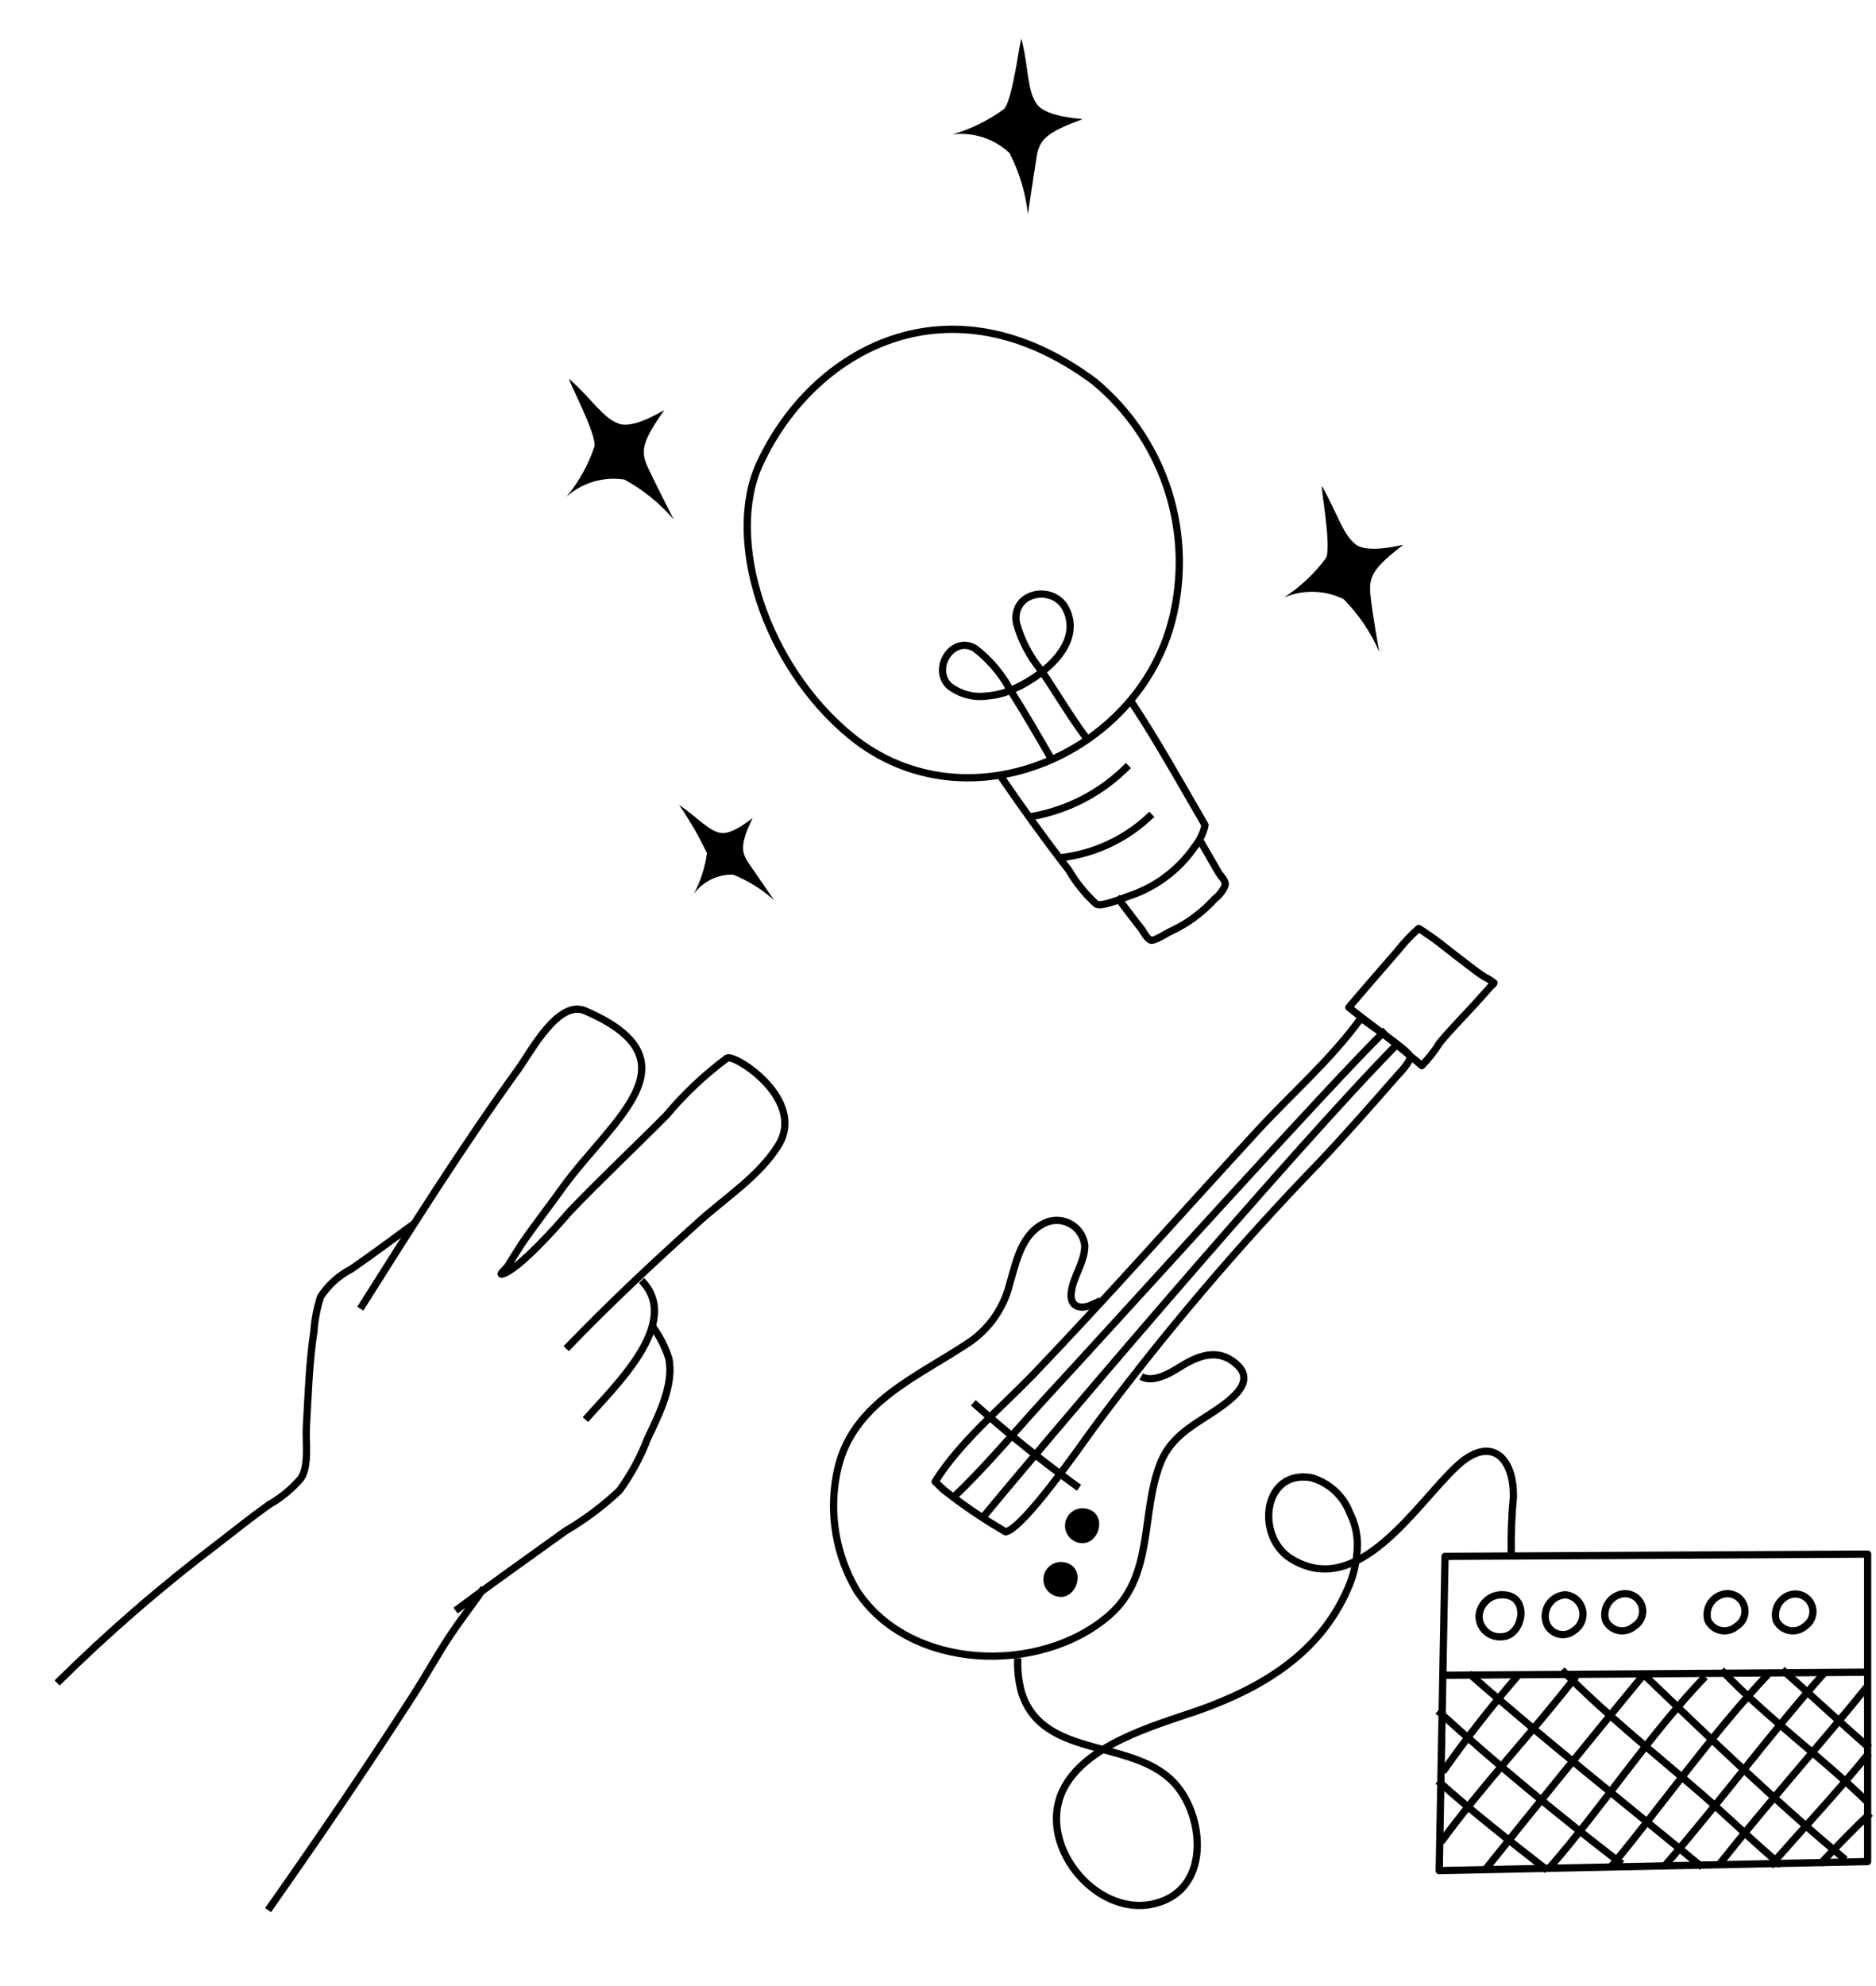 <svg width="259" height="274" viewBox="0 0 259 274" fill="none" xmlns="http://www.w3.org/2000/svg">
<g clip-path="url(#clip0_10_358)">
<path d="M104.937 63.885C100.049 74.255 105.585 91.817 117.47 101.541C133.559 114.715 158.111 103.807 162.108 84.297C163.337 78.517 162.958 72.51 161.013 66.927C159.068 61.345 155.632 56.401 151.077 52.633C130.998 37.697 112.222 48.247 104.937 63.885Z" stroke="black" stroke-linejoin="round"/>
<path d="M138.165 107.121C141.19 111.544 144.276 115.823 147.557 120.061C148.573 121.803 149.85 123.379 151.343 124.735C152.101 125.168 154.981 123.941 155.766 123.669C159.482 122.464 162.698 120.072 164.921 116.859C165.634 115.982 166.13 114.949 166.371 113.845C166.261 113.654 165.852 112.946 165.727 112.729C165.082 111.613 164.438 110.497 163.778 109.354C161.342 105.135 158.907 100.916 156.199 96.854" stroke="black" stroke-linejoin="round"/>
<path d="M154.197 123.776C155.385 125.268 156.475 126.78 157.663 128.272C157.883 128.653 158.433 129.605 158.905 129.732C159.376 129.859 161.069 128.772 161.493 128.564C163.878 127.485 166.011 125.919 167.757 123.968C168.192 123.717 169.148 122.548 169.157 121.998C169.166 121.449 168.45 120.773 168.246 120.419C167.429 119.004 166.596 117.562 165.779 116.146" stroke="black" stroke-linejoin="round"/>
<path d="M145.294 104.965C143.392 101.671 141.491 98.378 139.454 95.163C138.259 92.943 136.607 91.002 134.607 89.469C131.513 87.626 128.611 92.205 131.006 94.596C131.739 95.178 132.582 95.605 133.485 95.851C134.387 96.098 135.33 96.158 136.256 96.029C137.353 95.953 138.431 95.698 139.446 95.276C143.307 93.737 149.629 89.179 147.213 84.115C145.563 80.567 139.632 81.596 140.316 85.919C140.978 88.344 142.156 90.598 143.768 92.527C145.867 95.597 147.737 98.836 149.956 101.801" stroke="black" stroke-linejoin="round"/>
<path d="M142.383 112.669C147.48 111.782 152.168 109.317 155.787 105.621" stroke="black" stroke-linejoin="round"/>
<path d="M146.524 118.335C151.236 117.774 155.629 115.671 159.021 112.354" stroke="black" stroke-linejoin="round"/>
<path fill-rule="evenodd" clip-rule="evenodd" d="M95.773 123.358C96.716 121.608 97.335 119.702 97.6 117.731C96.508 115.403 95.22 113.172 93.749 111.062C96.344 112.794 97.912 114.756 99.611 114.936C101.31 115.116 103.94 112.764 103.878 112.908C102.259 116.383 102.268 117.467 103.32 119.037C104.372 120.607 106.898 124.229 106.898 124.229C105.227 122.726 103.308 121.525 101.225 120.682C100.167 120.653 99.118 120.881 98.168 121.347C97.219 121.813 96.397 122.503 95.773 123.358V123.358Z" fill="black"/>
<path fill-rule="evenodd" clip-rule="evenodd" d="M78.221 68.531C79.923 66.474 81.231 64.12 82.078 61.587C82.361 59.754 78.115 51.898 78.604 52.305C81.663 54.967 83.282 57.77 85.505 58.482C87.729 59.194 91.906 56.384 91.682 56.622C88.742 60.823 88.359 62.169 89.426 64.457C90.493 66.744 93.014 71.676 93.014 71.676C91.096 69.445 88.791 67.579 86.209 66.169C84.785 65.948 83.331 66.046 81.95 66.454C80.569 66.863 79.295 67.572 78.221 68.531Z" fill="black"/>
<path fill-rule="evenodd" clip-rule="evenodd" d="M131.473 18.552C134.043 17.811 136.461 16.624 138.618 15.043C139.885 13.659 140.87 4.816 141.033 5.411C142.045 9.363 141.777 12.603 143.196 14.432C144.615 16.262 149.644 16.371 149.438 16.454C144.621 18.219 143.512 19.186 143.122 21.588C142.733 23.99 141.915 29.543 141.915 29.543C141.588 26.6 140.724 23.741 139.365 21.108C138.317 20.129 137.067 19.392 135.703 18.95C134.339 18.509 132.895 18.372 131.473 18.552Z" fill="black"/>
<path fill-rule="evenodd" clip-rule="evenodd" d="M177.274 82.436C179.522 80.983 181.489 79.135 183.078 76.98C183.865 75.329 182.225 66.586 182.507 67.076C184.55 70.614 185.356 73.706 187.143 75.105C188.93 76.505 193.893 75.055 193.719 75.192C189.644 78.307 188.957 79.502 189.191 81.98C189.425 84.457 190.418 89.945 190.418 89.945C189.245 87.231 187.573 84.762 185.49 82.665C184.216 82.042 182.823 81.699 181.406 81.659C179.989 81.62 178.58 81.885 177.274 82.436Z" fill="black"/>
</g>
<g clip-path="url(#clip1_10_358)">
<path d="M134.374 193.552C139.036 197.708 143.906 201.623 148.965 205.283" stroke="black" stroke-linejoin="round"/>
<path d="M199.501 214.742L198.7 258.102L257.843 256.855V214.431L199.501 214.742Z" stroke="black" stroke-linejoin="round"/>
<path d="M187.89 140.489C183.597 146.387 178.348 150.839 173.432 156.203C163.179 167.332 153.08 178.751 142.582 189.724C138.133 194.309 132.484 199.028 129.103 204.437C129.103 204.437 130.126 205.416 130.237 205.527C132.96 207.679 135.837 209.628 138.845 211.359C141.336 210.825 149.054 199.673 150.99 197.025C160.562 184.148 170.964 171.909 182.129 160.387C185.777 156.537 189.291 152.53 192.806 148.524C193.362 147.901 194.719 146.543 194.674 145.786C194.63 145.029 188.58 141 187.89 140.489Z" stroke="black" stroke-linejoin="round"/>
<path d="M186.222 138.997C188.78 141.067 191.493 142.937 193.985 145.096C194.563 145.608 195.164 146.098 195.764 146.565C195.922 146.742 196.101 146.899 196.298 147.032C197.237 146.061 198.072 144.994 198.789 143.85C200.368 141.935 202.125 140.199 203.794 138.352L205.618 136.326C205.618 136.193 206.24 135.814 206.263 135.614C205.842 135.285 205.387 135.001 204.906 134.768C203.505 133.856 202.237 132.787 200.902 131.786C199.568 130.784 198.389 129.738 197.01 128.87C196.644 128.589 196.257 128.336 195.853 128.113C194.792 129.056 193.817 130.091 192.939 131.207C190.804 133.677 188.291 136.549 186.222 138.997Z" stroke="black" stroke-linejoin="round"/>
<path d="M131.572 206.663C136.02 202.434 139.913 197.759 144.117 193.152C153.169 183.403 184.153 149.058 191.293 142.158" stroke="black" stroke-linejoin="round"/>
<path d="M135.709 209.356C141.158 202.678 178.393 158.718 192.984 143.983" stroke="black" stroke-linejoin="round"/>
<path d="M151.946 179.463C151.434 179.708 150.945 179.953 150.434 180.153C148.943 180.687 147.675 180.153 147.898 178.35C148.143 176.124 149.744 174.21 149.766 171.895C149.708 171.302 149.515 170.73 149.201 170.223C148.887 169.717 148.462 169.289 147.957 168.973C147.452 168.657 146.881 168.461 146.289 168.4C145.696 168.34 145.098 168.416 144.539 168.623C141.025 170.048 140.335 174.01 139.379 177.215C138.585 180.389 136.684 183.176 134.018 185.072C126.701 190.036 117.381 193.508 115.513 203.346C114.427 208.867 115.409 214.595 118.271 219.439C125.522 230.568 143.627 231.169 153.169 222.844C159.331 217.458 157.484 208.977 160.154 202.011C161.911 197.381 166.159 196.134 169.673 193.241C171.275 191.905 172.721 190.125 170.83 188.344C168.183 185.851 165.292 187.075 162.689 188.745C161.399 189.546 159.108 190.837 157.551 189.924" stroke="black" stroke-linejoin="round"/>
<path fill-rule="evenodd" clip-rule="evenodd" d="M149.811 208.132C149.179 208.034 148.535 208.192 148.02 208.569C147.505 208.947 147.161 209.514 147.064 210.146C146.966 210.778 147.124 211.422 147.501 211.938C147.879 212.453 148.445 212.797 149.077 212.895C151.813 213.362 153.08 208.621 149.811 208.132Z" fill="black"/>
<path fill-rule="evenodd" clip-rule="evenodd" d="M146.83 215.544C146.199 215.446 145.555 215.604 145.04 215.982C144.525 216.359 144.181 216.926 144.083 217.558C143.986 218.19 144.143 218.834 144.521 219.35C144.898 219.865 145.465 220.21 146.096 220.307C148.81 220.774 150.1 216.033 146.83 215.544Z" fill="black"/>
<path d="M199.278 231.147L257.866 230.724" stroke="black" stroke-linejoin="round"/>
<path d="M209.643 231.102C205.943 235.375 202.461 239.832 199.212 244.457" stroke="black" stroke-linejoin="round"/>
<path d="M217.584 231.302C211.556 239.071 204.75 246.216 198.945 254.162" stroke="black" stroke-linejoin="round"/>
<path d="M226.837 231.169C219.497 240.072 212.261 248.976 205.128 257.879" stroke="black" stroke-linejoin="round"/>
<path d="M235.401 231.347C227.549 239.56 221.388 249.154 213.959 257.679" stroke="black" stroke-linejoin="round"/>
<path d="M244.298 230.791C236.357 239.204 229.84 248.597 222.478 257.501" stroke="black" stroke-linejoin="round"/>
<path d="M251.905 230.768C244.275 239.36 237.514 248.575 229.973 257.278" stroke="black" stroke-linejoin="round"/>
<path d="M257.821 232.66C251.148 240.896 244.031 248.82 237.447 257.144" stroke="black" stroke-linejoin="round"/>
<path d="M258.044 241.875C253.728 247.195 248.969 252.27 244.409 257.456" stroke="black" stroke-linejoin="round"/>
<path d="M258.221 250.178C255.864 252.403 253.551 254.785 251.304 257.189" stroke="black" stroke-linejoin="round"/>
<path d="M198.522 245.726C203.393 250.066 208.465 254.051 213.603 258.035" stroke="black" stroke-linejoin="round"/>
<path d="M198.522 236.066C206.73 243.522 215.137 250.445 223.923 257.189" stroke="black" stroke-linejoin="round"/>
<path d="M202.815 230.902C213.336 240.139 224.19 248.709 234.978 257.612" stroke="black" stroke-linejoin="round"/>
<path d="M215.649 230.412C221.588 236.466 228.238 241.764 234.644 247.284C238.448 250.556 242.051 254.14 245.899 257.345" stroke="black" stroke-linejoin="round"/>
<path d="M227.015 231.125C236.068 239.805 245.121 248.553 254.774 256.588" stroke="black" stroke-linejoin="round"/>
<path d="M237.669 230.434C244.031 237.112 251.438 242.365 257.932 248.753" stroke="black" stroke-linejoin="round"/>
<path d="M246.055 230.368C250.103 233.951 254.04 237.646 258.11 241.207" stroke="black" stroke-linejoin="round"/>
<path d="M207.419 220.04C206.595 220.016 205.794 220.317 205.19 220.88C204.587 221.442 204.229 222.22 204.194 223.045C204.203 223.446 204.297 223.841 204.468 224.204C204.64 224.567 204.885 224.89 205.189 225.153C205.493 225.415 205.849 225.61 206.233 225.727C206.617 225.843 207.021 225.877 207.419 225.827C210.311 225.693 211.312 220.062 207.419 220.04Z" stroke="black" stroke-linejoin="round"/>
<path d="M216.094 220.04C215.677 220.067 215.271 220.183 214.902 220.379C214.533 220.575 214.209 220.847 213.953 221.177C213.697 221.507 213.513 221.888 213.414 222.294C213.316 222.701 213.304 223.123 213.38 223.534C213.454 223.953 213.636 224.345 213.908 224.671C214.181 224.997 214.534 225.246 214.932 225.392C215.331 225.539 215.761 225.578 216.18 225.506C216.598 225.434 216.991 225.253 217.317 224.981C217.787 224.676 218.15 224.232 218.355 223.711C218.561 223.19 218.599 222.618 218.464 222.074C218.33 221.531 218.029 221.043 217.604 220.678C217.179 220.313 216.651 220.09 216.094 220.04V220.04Z" stroke="black" stroke-linejoin="round"/>
<path d="M223.523 220.04C222.815 220.279 222.227 220.784 221.883 221.448C221.539 222.112 221.465 222.884 221.677 223.601C221.849 223.952 222.1 224.258 222.41 224.496C222.72 224.734 223.08 224.897 223.463 224.972C223.847 225.048 224.242 225.033 224.619 224.931C224.996 224.828 225.344 224.64 225.636 224.38C226.147 224.064 226.523 223.569 226.69 222.991C226.858 222.414 226.805 221.794 226.541 221.253C226.278 220.713 225.823 220.289 225.266 220.065C224.708 219.841 224.087 219.832 223.523 220.04Z" stroke="black" stroke-linejoin="round"/>
<path d="M237.647 220.04C236.939 220.279 236.351 220.784 236.007 221.448C235.663 222.112 235.589 222.884 235.801 223.601C235.973 223.952 236.224 224.258 236.534 224.496C236.844 224.734 237.204 224.897 237.588 224.972C237.971 225.048 238.366 225.033 238.743 224.931C239.12 224.828 239.468 224.64 239.76 224.38C240.271 224.064 240.647 223.569 240.815 222.991C240.982 222.414 240.929 221.794 240.665 221.253C240.402 220.713 239.948 220.289 239.39 220.065C238.832 219.841 238.211 219.832 237.647 220.04V220.04Z" stroke="black" stroke-linejoin="round"/>
<path d="M247.167 220.04C246.442 220.261 245.834 220.759 245.472 221.425C245.11 222.091 245.024 222.872 245.232 223.601C245.407 223.952 245.66 224.259 245.972 224.497C246.284 224.734 246.646 224.897 247.031 224.972C247.415 225.048 247.812 225.033 248.191 224.931C248.569 224.828 248.919 224.64 249.213 224.38C249.696 224.057 250.047 223.571 250.203 223.011C250.358 222.451 250.307 221.853 250.059 221.328C249.811 220.802 249.383 220.382 248.852 220.146C248.321 219.91 247.723 219.872 247.167 220.04V220.04Z" stroke="black" stroke-linejoin="round"/>
<path d="M140.513 228.787C140.437 230.37 140.61 231.955 141.025 233.484C144.005 243.055 157.017 239.605 162.578 246.549C166.315 251.224 166.893 260.483 159.842 262.531C151.813 265.002 143.16 254.941 146.652 247.195C149.588 240.807 159.153 238.158 165.269 236.066C174.011 232.994 182.063 228.298 186 219.372C186.89 217.437 187.367 215.337 187.401 213.206C187.414 211.66 187.056 210.133 186.355 208.755C185.908 207.581 185.192 206.529 184.265 205.683C183.338 204.836 182.226 204.219 181.017 203.88C174.344 202.767 173.343 211.915 178.148 215.009C187.445 220.886 195.497 207.553 201.08 202.344C205.796 197.893 209.065 201.076 208.932 206.596C208.691 209.222 208.595 211.86 208.643 214.497" stroke="black" stroke-linejoin="round"/>
</g>
<g clip-path="url(#clip2_10_358)">
<path d="M49.739 180.57C56.79 169.409 63.829 158.218 71.618 147.437C73.323 145.055 77.082 137.891 80.775 139.469C96.685 146.324 84.49 154.492 77.743 163.778C75.852 166.428 73.851 168.984 71.993 171.673L70.263 174.415C70.053 174.921 68.791 175.931 69.316 175.802C71.548 175.268 77.108 168.973 78.65 167.166C83.013 162.624 87.56 158.355 91.981 153.911C94.454 150.951 97.27 148.295 100.371 145.996C101.446 145.379 111.358 151.728 107.454 158.041C104.806 162.281 100.252 165.188 96.578 168.484C90.254 174.166 84.061 179.952 78.171 186.085" stroke="black" stroke-linejoin="round"/>
<path d="M88.569 176.68C94.322 182.518 84.662 191.463 80.824 195.877" stroke="black" stroke-linejoin="round"/>
<path d="M89.98 182.87C91.007 184.241 91.801 185.771 92.328 187.398C93.109 191.031 90.925 195.29 89.385 198.53C88.414 201.07 87.112 203.471 85.512 205.671C83.255 207.789 80.769 209.652 78.099 211.224C73.043 214.862 67.962 218.441 62.896 222.223" stroke="black" stroke-linejoin="round"/>
<path d="M57.218 168.796C54.323 170.932 51.428 173.068 48.533 175.082C46.79 175.971 45.314 177.302 44.254 178.943C43.756 180.502 43.447 182.115 43.334 183.748C42.668 188.117 42.557 192.467 42.295 196.879C42.182 198.832 42.705 202.309 41.543 203.977C40.298 205.435 38.806 206.665 37.135 207.611C34.742 209.314 32.471 211.14 30.137 212.941C22.302 218.87 14.869 225.307 7.886 232.212" stroke="black" stroke-linejoin="round"/>
<path d="M66.789 219.116C65.363 221.243 63.763 223.248 62.328 225.396C60.465 228.157 58.882 231.084 57.074 233.892C50.618 243.916 43.864 253.817 37.006 263.551" stroke="black" stroke-linejoin="round"/>
</g>
<defs>
<clipPath id="clip0_10_358">
<rect width="108.937" height="118.549" fill="white" transform="translate(56 54.469) rotate(-30)"/>
</clipPath>
<clipPath id="clip1_10_358">
<rect width="145" height="137" fill="white" transform="translate(114 127)"/>
</clipPath>
<clipPath id="clip2_10_358">
<rect width="134.47" height="65.917" fill="white" transform="matrix(-0.382 0.924 0.924 0.382 51.413 124.257)"/>
</clipPath>
</defs>
</svg>
